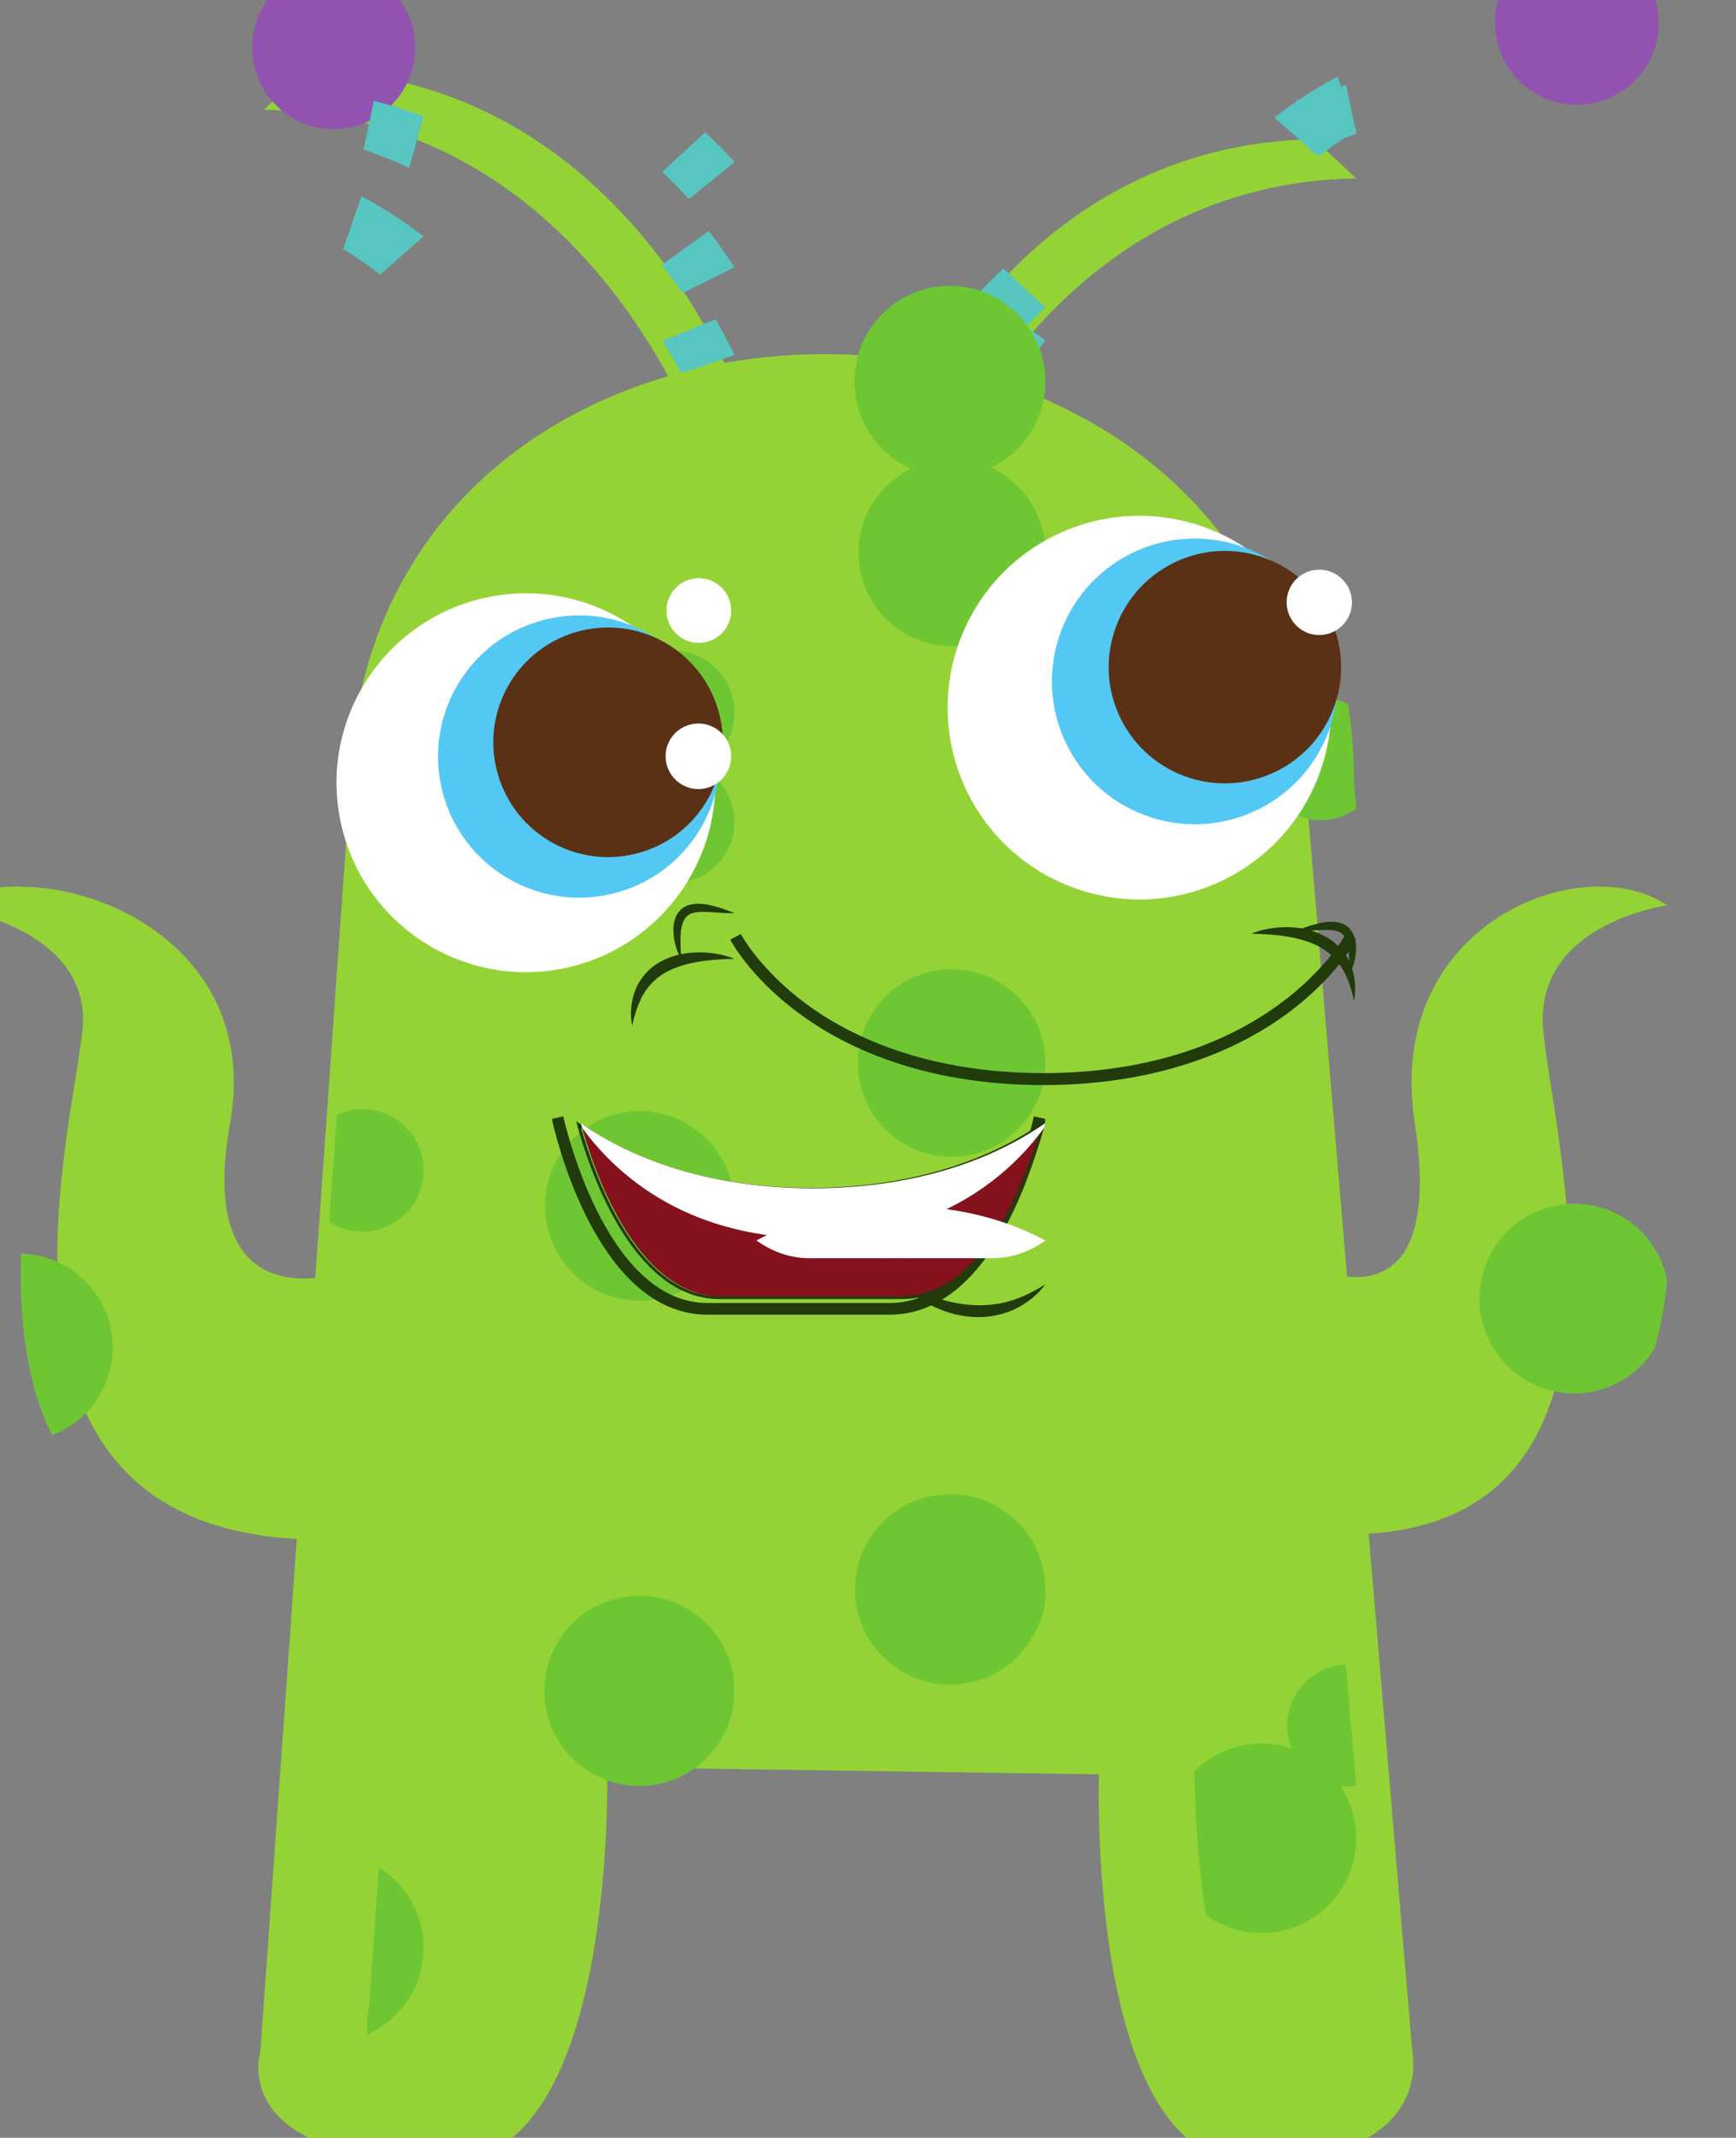 <?xml version="1.0" encoding="UTF-8" standalone="no"?>
<!-- Created with Inkscape (http://www.inkscape.org/) -->

<svg
   xmlns:dc="http://purl.org/dc/elements/1.1/"
   xmlns:cc="http://creativecommons.org/ns#"
   xmlns:rdf="http://www.w3.org/1999/02/22-rdf-syntax-ns#"
   xmlns:svg="http://www.w3.org/2000/svg"
   xmlns="http://www.w3.org/2000/svg"
   xmlns:sodipodi="http://sodipodi.sourceforge.net/DTD/sodipodi-0.dtd"
   xmlns:inkscape="http://www.inkscape.org/namespaces/inkscape"
   width="91.025mm"
   height="112.059mm"
   viewBox="0 0 91.025 112.059"
   version="1.1"
   id="svg6757"
   inkscape:version="0.92.2 5c3e80d, 2017-08-06"
   sodipodi:docname="monster16.svg">
  <rect x="0" y="0" width="91.025" height="112.059" fill="#808080" stroke="none"/>
  <defs
     id="defs6751" />
  <sodipodi:namedview
     id="base"
     pagecolor="#ffffff"
     bordercolor="#666666"
     borderopacity="1.0"
     inkscape:pageopacity="0.0"
     inkscape:pageshadow="2"
     inkscape:zoom="0.35"
     inkscape:cx="186.30099"
     inkscape:cy="146.05049"
     inkscape:document-units="mm"
     inkscape:current-layer="layer1"
     showgrid="false"
     inkscape:window-width="1920"
     inkscape:window-height="1016"
     inkscape:window-x="1920"
     inkscape:window-y="27"
     inkscape:window-maximized="1" />
  <g
     inkscape:label="Calque 1"
     inkscape:groupmode="layer"
     id="layer1"
     transform="translate(-56.541,-75.417)">
    <g
       id="g404"
       transform="matrix(0.04,0,0,-0.04,-556.947,431.312)">
      <path
         d="m 16228.3,8375.25 c -64.8,130.27 -227.8,372.73 -545.3,378.29 l 55.6,51.81 c 348.2,-6.09 510.5,-296.74 561.4,-412.45 l -71.7,-17.65"
         style="fill:#94d335;fill-opacity:1;fill-rule:nonzero;stroke:none"
         id="path406"
         inkscape:connector-curvature="0" />
    </g>
    <g
       id="g408"
       transform="matrix(0.039,0,0,-0.039,-556.947,431.312)">
      <path
         d="m 16285.5,9088.01 c -14.5,58.82 -74,94.55 -132.8,80.09 -58.7,-14.64 -94.5,-74.09 -80,-132.82 14.6,-58.82 74,-94.54 132.8,-80 58.7,14.46 94.5,74 80,132.73"
         style="fill:#9153af;fill-opacity:1;fill-rule:nonzero;stroke:none"
         id="path410"
         inkscape:connector-curvature="0" />
    </g>
    <g
       id="g412"
       transform="matrix(0.04,0,0,-0.04,-556.947,431.312)">
      <path
         d="m 16300,8432.47 -69.4,-25.26 c -7.5,13.78 -15.9,28.45 -25.1,43.55 l 69.8,28.27 c 9.4,-16.61 17.6,-32.24 24.7,-46.56"
         style="fill:#57c6c1;fill-opacity:1;fill-rule:nonzero;stroke:none"
         id="path414"
         inkscape:connector-curvature="0" />
    </g>
    <g
       id="g416"
       transform="matrix(0.04,0,0,-0.04,-556.947,431.312)">
      <path
         d="m 16300,8547 -68.3,-33.67 c -8.4,12.13 -17.4,24.45 -27,36.77 l 61.6,44.67 c 12.3,-16.22 23.5,-32.17 33.7,-47.77"
         style="fill:#57c6c1;fill-opacity:1;fill-rule:nonzero;stroke:none"
         id="path418"
         inkscape:connector-curvature="0" />
    </g>
    <g
       id="g420"
       transform="matrix(0.04,0,0,-0.04,-556.947,431.312)">
      <path
         d="m 16300,8685.06 -59.6,-48.61 c -11,12.02 -22.8,23.95 -35.1,35.52 l 56.2,52.08 c 13.7,-12.73 26.5,-25.72 38.5,-38.99"
         style="fill:#57c6c1;fill-opacity:1;fill-rule:nonzero;stroke:none"
         id="path422"
         inkscape:connector-curvature="0" />
    </g>
    <g
       id="g424"
       transform="matrix(0.039,0,0,-0.039,-556.947,431.312)">
      <path
         d="m 16300,8807.73 -58.4,-51.19 c -15.7,12.08 -32.3,23.54 -49.8,34.36 l 24.6,70.88 c 30.2,-16.02 58.1,-34.37 83.6,-54.05"
         style="fill:#57c6c1;fill-opacity:1;fill-rule:nonzero;stroke:none"
         id="path426"
         inkscape:connector-curvature="0" />
    </g>
    <g
       id="g428"
       transform="matrix(0.039,0,0,-0.039,-556.947,431.312)">
      <path
         d="m 16300,8968.89 -19.5,-69.07 c -19.4,9.21 -39.8,17.34 -61.1,24.56 l 13.6,65.64 c 23.4,-5.87 45.7,-12.91 67,-21.13"
         style="fill:#57c6c1;fill-opacity:1;fill-rule:nonzero;stroke:none"
         id="path430"
         inkscape:connector-curvature="0" />
    </g>
    <g
       id="g432"
       transform="matrix(0.042,0,0,-0.042,-556.947,431.312)">
      <path
         d="m 15786,7894.5 c 61.2,122.8 214.7,351.34 514,356.58 l -52.4,48.84 c -328.1,-5.74 -481.1,-279.71 -529.1,-388.78 l 67.5,-16.64"
         style="fill:#94d335;fill-opacity:1;fill-rule:nonzero;stroke:none"
         id="path434"
         inkscape:connector-curvature="0" />
    </g>
    <g
       id="g436"
       transform="matrix(0.043,0,0,-0.043,-556.947,431.312)">
      <path
         d="m 16093.1,8272.64 c 13.3,53.54 67.4,86.06 120.8,72.91 53.5,-13.33 86.1,-67.45 72.9,-120.91 -13.2,-53.54 -67.3,-86.06 -120.8,-72.82 -53.5,13.16 -86.1,67.36 -72.9,120.82"
         style="fill:#9153af;fill-opacity:1;fill-rule:nonzero;stroke:none"
         id="path438"
         inkscape:connector-curvature="0" />
    </g>
    <g
       id="g440"
       transform="matrix(0.041,0,0,-0.041,-556.947,431.312)">
      <path
         d="m 16208.2,8181.46 67.4,-24.52 c 7.2,13.37 15.3,27.6 24.4,42.26 l -67.7,27.43 c -9.4,-16.12 -17.2,-31.29 -24.1,-45.17"
         style="fill:#57c6c1;fill-opacity:1;fill-rule:nonzero;stroke:none"
         id="path442"
         inkscape:connector-curvature="0" />
    </g>
    <g
       id="g444"
       transform="matrix(0.041,0,0,-0.041,-556.947,431.312)">
      <path
         d="m 16208.1,8242.12 65.9,-32.47 c 8.1,11.71 16.7,23.59 26,35.46 l -59.5,43.07 c -11.8,-15.64 -22.6,-31.02 -32.4,-46.06"
         style="fill:#57c6c1;fill-opacity:1;fill-rule:nonzero;stroke:none"
         id="path446"
         inkscape:connector-curvature="0" />
    </g>
    <g
       id="g448"
       transform="matrix(0.041,0,0,-0.041,-556.947,431.312)">
      <path
         d="m 16209.5,8299.91 56.9,-46.45 c 10.6,11.48 21.8,22.88 33.6,33.94 l -53.8,49.77 c -12.9,-12.16 -25.2,-24.58 -36.7,-37.26"
         style="fill:#57c6c1;fill-opacity:1;fill-rule:nonzero;stroke:none"
         id="path450"
         inkscape:connector-curvature="0" />
    </g>
    <g
       id="g452"
       transform="matrix(0.042,0,0,-0.042,-556.947,431.312)">
      <path
         d="m 16197.7,8326.94 55.3,-48.39 c 14.8,11.42 30.5,22.25 47,32.49 l -23.3,67 c -28.5,-15.14 -54.9,-32.48 -79,-51.1"
         style="fill:#57c6c1;fill-opacity:1;fill-rule:nonzero;stroke:none"
         id="path454"
         inkscape:connector-curvature="0" />
    </g>
    <g
       id="g456"
       transform="matrix(0.042,0,0,-0.042,-556.947,431.312)">
      <path
         d="m 16225,8348.12 18.1,-64.29 c 18.1,8.57 37.1,16.13 56.9,22.86 l -12.7,61.09 c -21.8,-5.46 -42.5,-12.02 -62.3,-19.66"
         style="fill:#57c6c1;fill-opacity:1;fill-rule:nonzero;stroke:none"
         id="path458"
         inkscape:connector-curvature="0" />
    </g>
    <g
       id="g460"
       transform="matrix(0.043,0,0,-0.043,-556.947,431.312)">
      <path
         d="m 16300,7172.96 c -102.6,70.12 -345.4,-21.63 -307.7,-265.26 27.3,-176.3 -42.1,-191.97 -82.6,-187.16 l -48.5,576.73 c 0,722.34 -1168.6,737.93 -1168.6,0 l -41,-578.44 c -48.4,-4.82 -135.9,9.71 -103.9,188.87 43.4,243.63 -235.7,335.38 -353.7,265.26 0,0 186.2,-21.63 173.8,-151.08 -12.2,-126.67 -146.4,-599.74 261.3,-621.21 l -44.4,-624.72 c 0,0 -43,-134.43 227.4,-134.43 208.9,0 195.4,480.74 195.4,480.74 l 599.7,-8.56 c 0,0 -15.9,-472.18 183.3,-472.18 229,0 198.8,134.1 198.8,134.1 l -53.2,631.42 c 353.5,21.63 223.3,488.25 212.7,614.84 -10.7,129.45 151.2,151.08 151.2,151.08"
         style="fill:#94d335;fill-opacity:1;fill-rule:nonzero;stroke:none"
         id="path462"
         inkscape:connector-curvature="0" />
    </g>
    <g
       id="g464"
       transform="matrix(0.04,0,0,-0.04,-556.947,431.312)">
      <path
         d="m 16300,7819.99 c 0,-43.92 -35.6,-79.65 -79.6,-79.65 -44,0 -79.6,35.73 -79.6,79.65 0,43.91 35.6,79.55 79.6,79.55 44,0 79.6,-35.64 79.6,-79.55"
         style="fill:#6ec732;fill-opacity:1;fill-rule:nonzero;stroke:none"
         id="path466"
         inkscape:connector-curvature="0" />
    </g>
    <g
       id="g468"
       transform="matrix(0.041,0,0,-0.041,-556.947,431.312)">
      <path
         d="m 16300,6638.88 c 0,-42.99 -34.9,-77.88 -77.9,-77.88 -43.1,0 -77.9,34.89 -77.9,77.88 0,43.07 34.8,77.88 77.9,77.88 43,0 77.9,-34.81 77.9,-77.88"
         style="fill:#6ec732;fill-opacity:1;fill-rule:nonzero;stroke:none"
         id="path470"
         inkscape:connector-curvature="0" />
    </g>
    <g
       id="g472"
       transform="matrix(0.04,0,0,-0.04,-556.947,431.312)">
      <path
         d="m 16300,7963.39 c 0,-45 -36.5,-81.52 -81.5,-81.52 -45.1,0 -81.6,36.52 -81.6,81.52 0,45.09 36.5,81.61 81.6,81.61 45,0 81.5,-36.52 81.5,-81.61"
         style="fill:#6ec732;fill-opacity:1;fill-rule:nonzero;stroke:none"
         id="path474"
         inkscape:connector-curvature="0" />
    </g>
    <g
       id="g476"
       transform="matrix(0.04,0,0,-0.04,-556.947,431.312)">
      <path
         d="m 16300,7317.03 c 0,-68.66 -55.7,-124.24 -124.2,-124.24 -68.6,0 -124.2,55.58 -124.2,124.24 0,68.67 55.6,124.25 124.2,124.25 68.5,0 124.2,-55.58 124.2,-124.25"
         style="fill:#6ec732;fill-opacity:1;fill-rule:nonzero;stroke:none"
         id="path478"
         inkscape:connector-curvature="0" />
    </g>
    <g
       id="g480"
       transform="matrix(0.041,0,0,-0.041,-556.947,431.312)">
      <path
         d="m 16300,7321.36 c 0,-66.3 -53.7,-119.97 -119.9,-119.97 -66.2,0 -119.9,53.67 -119.9,119.97 0,66.21 53.7,119.88 119.9,119.88 66.2,0 119.9,-53.67 119.9,-119.88"
         style="fill:#6ec732;fill-opacity:1;fill-rule:nonzero;stroke:none"
         id="path482"
         inkscape:connector-curvature="0" />
    </g>
    <g
       id="g484"
       transform="matrix(0.041,0,0,-0.041,-556.947,431.312)">
      <path
         d="m 16300,7973.76 c 0,-65.99 -53.5,-119.48 -119.6,-119.48 -66,0 -119.4,53.49 -119.4,119.48 0,66.07 53.4,119.56 119.4,119.56 66.1,0 119.6,-53.49 119.6,-119.56"
         style="fill:#6ec732;fill-opacity:1;fill-rule:nonzero;stroke:none"
         id="path486"
         inkscape:connector-curvature="0" />
    </g>
    <g
       id="g488"
       transform="matrix(0.041,0,0,-0.041,-556.947,431.312)">
      <path
         d="m 16300,6648.37 c 0,-67.24 -54.5,-121.91 -121.7,-121.91 -67.3,0 -121.8,54.67 -121.8,121.91 0,67.23 54.5,121.72 121.8,121.72 67.2,0 121.7,-54.49 121.7,-121.72"
         style="fill:#6ec732;fill-opacity:1;fill-rule:nonzero;stroke:none"
         id="path490"
         inkscape:connector-curvature="0" />
    </g>
    <g
       id="g492"
       transform="matrix(0.041,0,0,-0.041,-556.947,431.312)">
      <path
         d="m 16300,8192.67 c 0,-67.35 -54.7,-122.01 -122.1,-122.01 -67.4,0 -122.1,54.66 -122.1,122.01 0,67.53 54.7,122.19 122.1,122.19 67.4,0 122.1,-54.66 122.1,-122.19"
         style="fill:#6ec732;fill-opacity:1;fill-rule:nonzero;stroke:none"
         id="path494"
         inkscape:connector-curvature="0" />
    </g>
    <g
       id="g496"
       transform="matrix(0.043,0,0,-0.043,-556.947,431.312)">
      <path
         d="m 16186.7,6809.19 c -63.8,0 -115.6,-51.81 -115.6,-115.62 0,-63.82 51.8,-115.55 115.6,-115.55 41.4,0 77.7,21.96 98.1,54.69 7.7,26.56 12.6,54.77 15.2,83.72 -10.6,52.96 -57.2,92.76 -113.3,92.76"
         style="fill:#6ec732;fill-opacity:1;fill-rule:nonzero;stroke:none"
         id="path498"
         inkscape:connector-curvature="0" />
    </g>
    <g
       id="g500"
       transform="matrix(0.042,0,0,-0.042,-556.947,431.312)">
      <path
         d="m 16287.2,6396.2 c -40.7,-1.5 -73.4,-34.84 -73.4,-76.02 0,-42.01 34.1,-76.19 76.2,-76.19 3.4,0 6.8,0.42 10,0.84 l -12.8,151.37"
         style="fill:#6ec732;fill-opacity:1;fill-rule:nonzero;stroke:none"
         id="path502"
         inkscape:connector-curvature="0" />
    </g>
    <g
       id="g504"
       transform="matrix(0.042,0,0,-0.042,-556.947,431.312)">
      <path
         d="m 16300,6179.46 c 0,65.33 -53,118.29 -118.4,118.29 -32.6,0 -62.2,-13.22 -83.7,-34.61 0.6,-41.92 3.4,-109.27 14.2,-179.23 19.5,-14.23 43.5,-22.73 69.5,-22.73 65.4,0 118.4,52.95 118.4,118.28"
         style="fill:#6ec732;fill-opacity:1;fill-rule:nonzero;stroke:none"
         id="path506"
         inkscape:connector-curvature="0" />
    </g>
    <g
       id="g508"
       transform="matrix(0.04,0,0,-0.04,-556.947,431.312)">
      <path
         d="m 16300,6681.52 c 0,-68.74 -55.9,-124.53 -124.7,-124.53 -68.8,0 -124.6,55.79 -124.6,124.53 0,68.92 55.8,124.8 124.6,124.8 68.8,0 124.7,-55.88 124.7,-124.8"
         style="fill:#6ec732;fill-opacity:1;fill-rule:nonzero;stroke:none"
         id="path510"
         inkscape:connector-curvature="0" />
    </g>
    <g
       id="g512"
       transform="matrix(0.039,0,0,-0.039,-556.947,431.312)">
      <path
         d="m 16300,6507.65 c 0,45.59 -24.1,85.54 -60.1,108.15 l -13.5,-189.69 c 0,0 -4.7,-14.71 -1.9,-34.97 44.5,19.98 75.5,64.57 75.5,116.51"
         style="fill:#6ec732;fill-opacity:1;fill-rule:nonzero;stroke:none"
         id="path514"
         inkscape:connector-curvature="0" />
    </g>
    <g
       id="g516"
       transform="matrix(0.038,0,0,-0.038,-556.947,431.312)">
      <path
         d="m 16173.4,7636.28 c -2.7,-86.36 6.2,-176.13 42.7,-250.34 49,18.41 83.9,65.65 83.9,121.07 0,70.53 -56.4,127.8 -126.6,129.27"
         style="fill:#6ec732;fill-opacity:1;fill-rule:nonzero;stroke:none"
         id="path518"
         inkscape:connector-curvature="0" />
    </g>
    <g
       id="g520"
       transform="matrix(0.039,0,0,-0.039,-556.947,431.312)">
      <path
         d="m 16217.7,7634.85 c -12.4,0 -24,-2.88 -34.4,-7.65 l -10.2,-143.75 c 12.8,-8.29 28.1,-13.24 44.6,-13.24 45.5,0 82.3,36.93 82.3,82.32 0,45.48 -36.8,82.32 -82.3,82.32"
         style="fill:#6ec732;fill-opacity:1;fill-rule:nonzero;stroke:none"
         id="path522"
         inkscape:connector-curvature="0" />
    </g>
    <g
       id="g524"
       transform="matrix(0.042,0,0,-0.042,-556.947,431.312)">
      <path
         d="m 16300,7464.49 -2.8,33.38 c 0,33.88 -2.6,66.17 -7.3,97.03 -10.4,5.29 -22.1,8.31 -34.6,8.31 -42.3,0 -76.7,-34.3 -76.7,-76.57 0,-42.27 34.4,-76.65 76.7,-76.65 16.7,0 32.1,5.45 44.7,14.5"
         style="fill:#6ec732;fill-opacity:1;fill-rule:nonzero;stroke:none"
         id="path526"
         inkscape:connector-curvature="0" />
    </g>
    <g
       id="g528"
       transform="matrix(0.042,0,0,-0.042,-556.947,431.312)">
      <path
         d="m 16253.4,7506.22 c -46.6,-123.74 -184.7,-186.33 -308.3,-139.71 -123.8,46.55 -186.4,184.57 -139.8,308.41 46.6,123.75 184.6,186.17 308.4,139.62 123.6,-46.54 186.3,-184.57 139.7,-308.32"
         style="fill:#ffffff;fill-opacity:1;fill-rule:nonzero;stroke:none"
         id="path530"
         inkscape:connector-curvature="0" />
    </g>
    <g
       id="g532"
       transform="matrix(0.042,0,0,-0.042,-556.947,431.312)">
      <path
         d="m 16265.4,7560.44 c -34.8,-92.3 -137.6,-138.79 -229.7,-104.03 -92.3,34.68 -138.8,137.44 -104.2,229.66 34.7,92.14 137.6,138.8 229.8,104.04 92.1,-34.6 138.7,-137.45 104.1,-229.67"
         style="fill:#54c8f4;fill-opacity:1;fill-rule:nonzero;stroke:none"
         id="path534"
         inkscape:connector-curvature="0" />
    </g>
    <g
       id="g536"
       transform="matrix(0.042,0,0,-0.042,-556.947,431.312)">
      <path
         d="m 16271.8,7590.02 c -28.2,-75.02 -111.9,-112.9 -186.9,-84.74 -75,28.24 -112.9,111.88 -84.6,186.81 28.2,75.02 111.9,112.9 186.8,84.74 75,-28.24 112.9,-111.89 84.7,-186.81"
         style="fill:#5a3114;fill-opacity:1;fill-rule:nonzero;stroke:none"
         id="path538"
         inkscape:connector-curvature="0" />
    </g>
    <g
       id="g540"
       transform="matrix(0.041,0,0,-0.041,-556.947,431.312)">
      <path
         d="m 16291.9,7735.73 c -8.1,-21.46 -32.1,-32.41 -53.6,-24.31 -21.5,8.1 -32.3,32.07 -24.2,53.54 8,21.47 32,32.33 53.5,24.23 21.5,-8.11 32.4,-31.99 24.3,-53.46"
         style="fill:#ffffff;fill-opacity:1;fill-rule:nonzero;stroke:none"
         id="path542"
         inkscape:connector-curvature="0" />
    </g>
    <g
       id="g544"
       transform="matrix(0.042,0,0,-0.042,-556.947,431.312)">
      <path
         d="m 16292.1,7707.54 c -8,-20.97 -31.5,-31.71 -52.6,-23.85 -21,8.04 -31.7,31.54 -23.8,52.68 7.9,21.05 31.5,31.62 52.5,23.76 21.1,-8.03 31.8,-31.54 23.9,-52.59"
         style="fill:#ffffff;fill-opacity:1;fill-rule:nonzero;stroke:none"
         id="path546"
         inkscape:connector-curvature="0" />
    </g>
    <g
       id="g548"
       transform="matrix(0.04,0,0,-0.04,-556.947,431.312)">
      <path
         d="m 16268,7929.58 c 32,-133.3 -50.2,-267.21 -183.5,-299.36 -133.3,-31.97 -267.3,50.27 -299.3,183.57 -32,133.3 50.2,267.29 183.5,299.18 133.3,32.06 267.3,-50.09 299.3,-183.39"
         style="fill:#ffffff;fill-opacity:1;fill-rule:nonzero;stroke:none"
         id="path550"
         inkscape:connector-curvature="0" />
    </g>
    <g
       id="g552"
       transform="matrix(0.04,0,0,-0.04,-556.947,431.312)">
      <path
         d="m 16276.2,7949.05 c 23.8,-99.32 -37.3,-199.15 -136.7,-222.95 -99.3,-23.8 -199.1,37.36 -223,136.67 -23.8,99.32 37.3,199.16 136.7,223.05 99.4,23.88 199.2,-37.37 223,-136.77"
         style="fill:#54c8f4;fill-opacity:1;fill-rule:nonzero;stroke:none"
         id="path554"
         inkscape:connector-curvature="0" />
    </g>
    <g
       id="g556"
       transform="matrix(0.04,0,0,-0.04,-556.947,431.312)">
      <path
         d="m 16280.6,7959.72 c 19.4,-80.87 -30.4,-162.09 -111.2,-181.39 -80.8,-19.47 -162,30.35 -181.4,111.13 -19.4,80.78 30.4,162 111.2,181.47 80.8,19.39 162,-30.43 181.4,-111.21"
         style="fill:#5a3114;fill-opacity:1;fill-rule:nonzero;stroke:none"
         id="path558"
         inkscape:connector-curvature="0" />
    </g>
    <g
       id="g560"
       transform="matrix(0.04,0,0,-0.04,-556.947,431.312)">
      <path
         d="m 16294.5,7916.4 c 5.5,-23.09 -8.7,-46.45 -31.9,-51.89 -23,-5.52 -46.2,8.74 -51.7,31.83 -5.6,23 8.6,46.17 31.7,51.7 23.2,5.53 46.3,-8.65 51.9,-31.64"
         style="fill:#ffffff;fill-opacity:1;fill-rule:nonzero;stroke:none"
         id="path562"
         inkscape:connector-curvature="0" />
    </g>
    <g
       id="g564"
       transform="matrix(0.04,0,0,-0.04,-556.947,431.312)">
      <path
         d="m 16294.5,8107.17 c 5.5,-22.81 -8.6,-45.61 -31.4,-51.07 -22.7,-5.46 -45.7,8.45 -51.1,31.25 -5.5,22.72 8.6,45.7 31.4,51.16 22.7,5.46 45.7,-8.54 51.1,-31.34"
         style="fill:#ffffff;fill-opacity:1;fill-rule:nonzero;stroke:none"
         id="path566"
         inkscape:connector-curvature="0" />
    </g>
    <g
       id="g568"
       transform="matrix(0.042,0,0,-0.042,-556.947,431.312)">
      <path
         d="m 15910.6,7119.42 h -2.7 c -152.2,0.51 -249.6,49.34 -304.6,90.27 -60.4,44.93 -83.9,89.51 -84.8,91.38 l 13.2,6.88 c 0.3,-0.43 23.3,-43.91 81.2,-86.88 53.3,-39.49 148,-86.45 296.4,-86.71 284.6,0.52 376.6,171.8 377.5,173.59 l 13.2,-6.88 c -0.9,-1.87 -24.5,-46.45 -84.8,-91.38 -55,-40.93 -152.5,-89.76 -304.6,-90.27 v 0"
         style="fill:#213b0b;fill-opacity:1;fill-rule:nonzero;stroke:none"
         id="path570"
         inkscape:connector-curvature="0" />
    </g>
    <g
       id="g572"
       transform="matrix(0.042,0,0,-0.042,-556.947,431.312)">
      <path
         d="m 16169,7308.41 c 14.1,5.77 29.5,8.14 45,8.14 15.5,-0.17 31.4,-3.13 45.9,-10.76 14.4,-7.38 26.6,-20.18 32.7,-35.1 6.3,-15 7.4,-30.94 4.7,-45.94 -3.5,14.84 -7.7,28.91 -15.1,40.6 -7.1,11.87 -17.3,20.94 -29.2,27.3 -12.1,6.27 -25.8,10 -40.1,12.29 -14.1,2.29 -28.8,3.05 -43.9,3.47"
         style="fill:#213b0b;fill-opacity:1;fill-rule:nonzero;stroke:none"
         id="path574"
         inkscape:connector-curvature="0" />
    </g>
    <g
       id="g576"
       transform="matrix(0.04,0,0,-0.04,-556.947,431.312)">
      <path
         d="m 16300,7640.87 c -15.9,-0.44 -31.3,-1.23 -46.1,-3.63 -14.8,-2.39 -29.1,-6.29 -41.7,-12.85 -12.6,-6.65 -23.2,-16.13 -30.7,-28.54 -7.6,-12.22 -12,-26.93 -15.7,-42.44 -2.9,15.68 -1.7,32.34 4.8,48.03 6.5,15.6 19.2,28.98 34.3,36.69 15.2,7.98 31.8,11.08 48,11.25 16.3,0 32.3,-2.48 47.1,-8.51"
         style="fill:#213b0b;fill-opacity:1;fill-rule:nonzero;stroke:none"
         id="path578"
         inkscape:connector-curvature="0" />
    </g>
    <g
       id="g580"
       transform="matrix(0.041,0,0,-0.041,-556.947,431.312)">
      <path
         d="m 16117.7,7038.3 c 15.1,-7.27 30.2,-13.59 45.6,-18.17 15.3,-4.68 31,-7.88 46.5,-8.4 15.6,-0.69 31.2,1.13 46.3,5.71 15.1,4.59 29.5,12.03 43.9,20.86 -10.1,-13.59 -23.9,-24.49 -39.7,-31.93 -15.8,-7.36 -33.6,-10.64 -51.1,-9.86 -17.5,0.78 -34.6,5.36 -50.1,12.45 -15.5,7.36 -30,16.88 -41.4,29.34"
         style="fill:#213b0b;fill-opacity:1;fill-rule:nonzero;stroke:none"
         id="path582"
         inkscape:connector-curvature="0" />
    </g>
    <g
       id="g584"
       transform="matrix(0.041,0,0,-0.041,-556.947,431.312)">
      <path
         d="m 16100.9,6999.55 h -233 c -144.2,0 -196.9,240.18 -199,250.34 l 14.6,3.24 c 0.5,-2.47 52.3,-238.65 184.4,-238.65 h 233 c 132.2,0 184,236.18 184.4,238.65 l 14.7,-3.24 c -2.2,-10.16 -54.9,-250.34 -199.1,-250.34"
         style="fill:#213b0b;fill-opacity:1;fill-rule:nonzero;stroke:none"
         id="path586"
         inkscape:connector-curvature="0" />
    </g>
    <g
       id="g588"
       transform="matrix(0.041,0,0,-0.041,-556.947,431.312)">
      <path
         d="m 16119.6,7022.55 h -233.2 c -111,0 -165.5,166.58 -180.3,221.5 56.9,-39.38 151.9,-82.34 295.3,-82.94 h 2.7 v 0 c 143.8,0.6 239,43.99 295.9,83.37 -14.8,-54.59 -69.1,-221.93 -180.4,-221.93"
         style="fill:#84111c;fill-opacity:1;fill-rule:nonzero;stroke:none"
         id="path590"
         inkscape:connector-curvature="0" />
    </g>
    <g
       id="g592"
       transform="matrix(0.041,0,0,-0.041,-556.947,431.312)">
      <path
         d="m 15706.2,7238.21 c 15.9,-56.62 70.2,-215.14 177.1,-215.14 h 233.2 c 107,0 161.2,158.94 177.2,215.57 -55.3,-37.15 -150,-80.2 -292.7,-80.71 h -2.7 c -142.4,0.51 -237,43.3 -292.1,80.28 z m 410.3,-218.72 h -233.2 c -112.8,0 -167.9,170.38 -182.1,222.73 l -1.3,4.87 4.1,-2.99 c 54.2,-37.32 149.2,-81.9 294.3,-82.5 h 2.7 c 145.4,0.6 240.6,45.44 294.8,83.02 l 4.2,2.9 -1.4,-4.96 c -14.1,-52.35 -69.1,-223.07 -182.1,-223.07"
         style="fill:#213b0b;fill-opacity:1;fill-rule:nonzero;stroke:none"
         id="path594"
         inkscape:connector-curvature="0" />
    </g>
    <g
       id="g596"
       transform="matrix(0.041,0,0,-0.041,-556.947,431.312)">
      <path
         d="m 16004.1,7161.11 v 0 h -2.7 c -143.4,0.6 -238.4,43.56 -295.3,82.94 0.4,-1.7 0.9,-3.58 1.5,-5.55 38.7,-53.47 126.2,-139.07 292,-141.29 v 0 c 1.2,0 2.3,0 3.4,0 1.1,0 2.2,0 3.3,0 v 0 c 165.8,2.22 253.4,87.82 292.1,141.29 0.6,2.14 1.1,4.1 1.6,5.98 -56.9,-39.38 -152.1,-82.77 -295.9,-83.37"
         style="fill:#ffffff;fill-opacity:1;fill-rule:nonzero;stroke:none"
         id="path598"
         inkscape:connector-curvature="0" />
    </g>
    <g
       id="g600"
       transform="matrix(0.041,0,0,-0.041,-556.947,431.312)">
      <path
         d="m 16300,7094.35 c -46.1,24.77 -105.6,43.09 -181.4,44.21 v 0.09 c -1.2,0 -2.3,-0.09 -3.5,-0.09 -1.1,0 -2.2,0.09 -3.4,0.09 v -0.09 c -75.7,-1.12 -135.1,-19.35 -181.2,-44.13 19.7,-13.93 42,-22.62 67.4,-22.62 h 116.1 v 2.32 l 0.4,-2.32 h 118.4 c 25.2,0 47.6,8.6 67.2,22.54"
         style="fill:#ffffff;fill-opacity:1;fill-rule:nonzero;stroke:none"
         id="path602"
         inkscape:connector-curvature="0" />
    </g>
    <g
       id="g604"
       transform="matrix(0.042,0,0,-0.042,-556.947,431.312)">
      <path
         d="m 16289.9,7253.9 c 0.7,10.66 1.5,20.98 0.8,30.97 -0.6,9.72 -3.1,19.54 -9,23.94 -2.9,2.29 -7.1,3.47 -11.7,3.97 -4.7,0.51 -9.8,0.43 -14.8,0.18 -10.2,-0.51 -20.8,-1.78 -31.4,-1.36 9.9,3.98 19.7,7.53 30.3,9.9 5.2,1.19 10.8,1.86 16.5,1.78 5.8,-0.34 12.2,-1.44 17.8,-5.5 5.5,-4.23 8.6,-10.24 10.1,-15.99 1.4,-5.84 1.5,-11.51 1.1,-17.09 -1.1,-10.92 -4.4,-21.41 -9.7,-30.8"
         style="fill:#213b0b;fill-opacity:1;fill-rule:nonzero;stroke:none"
         id="path606"
         inkscape:connector-curvature="0" />
    </g>
    <g
       id="g608"
       transform="matrix(0.04,0,0,-0.04,-556.947,431.312)">
      <path
         d="m 16230.3,7639.99 c -5.6,9.89 -9,20.94 -10.1,32.43 -0.6,5.88 -0.5,11.85 1.1,18 1.6,6.06 4.7,12.39 10.6,16.84 5.9,4.28 12.7,5.44 18.7,5.8 6.1,0.08 11.9,-0.63 17.5,-1.88 11.1,-2.49 21.5,-6.23 31.9,-10.42 -11.3,-0.45 -22.4,0.89 -33.1,1.43 -5.4,0.26 -10.7,0.35 -15.6,-0.19 -4.9,-0.53 -9.3,-1.77 -12.3,-4.18 -6.4,-4.64 -9,-14.97 -9.6,-25.22 -0.6,-10.51 0.1,-21.38 0.9,-32.61"
         style="fill:#213b0b;fill-opacity:1;fill-rule:nonzero;stroke:none"
         id="path610"
         inkscape:connector-curvature="0" />
    </g>
  </g>
</svg>
